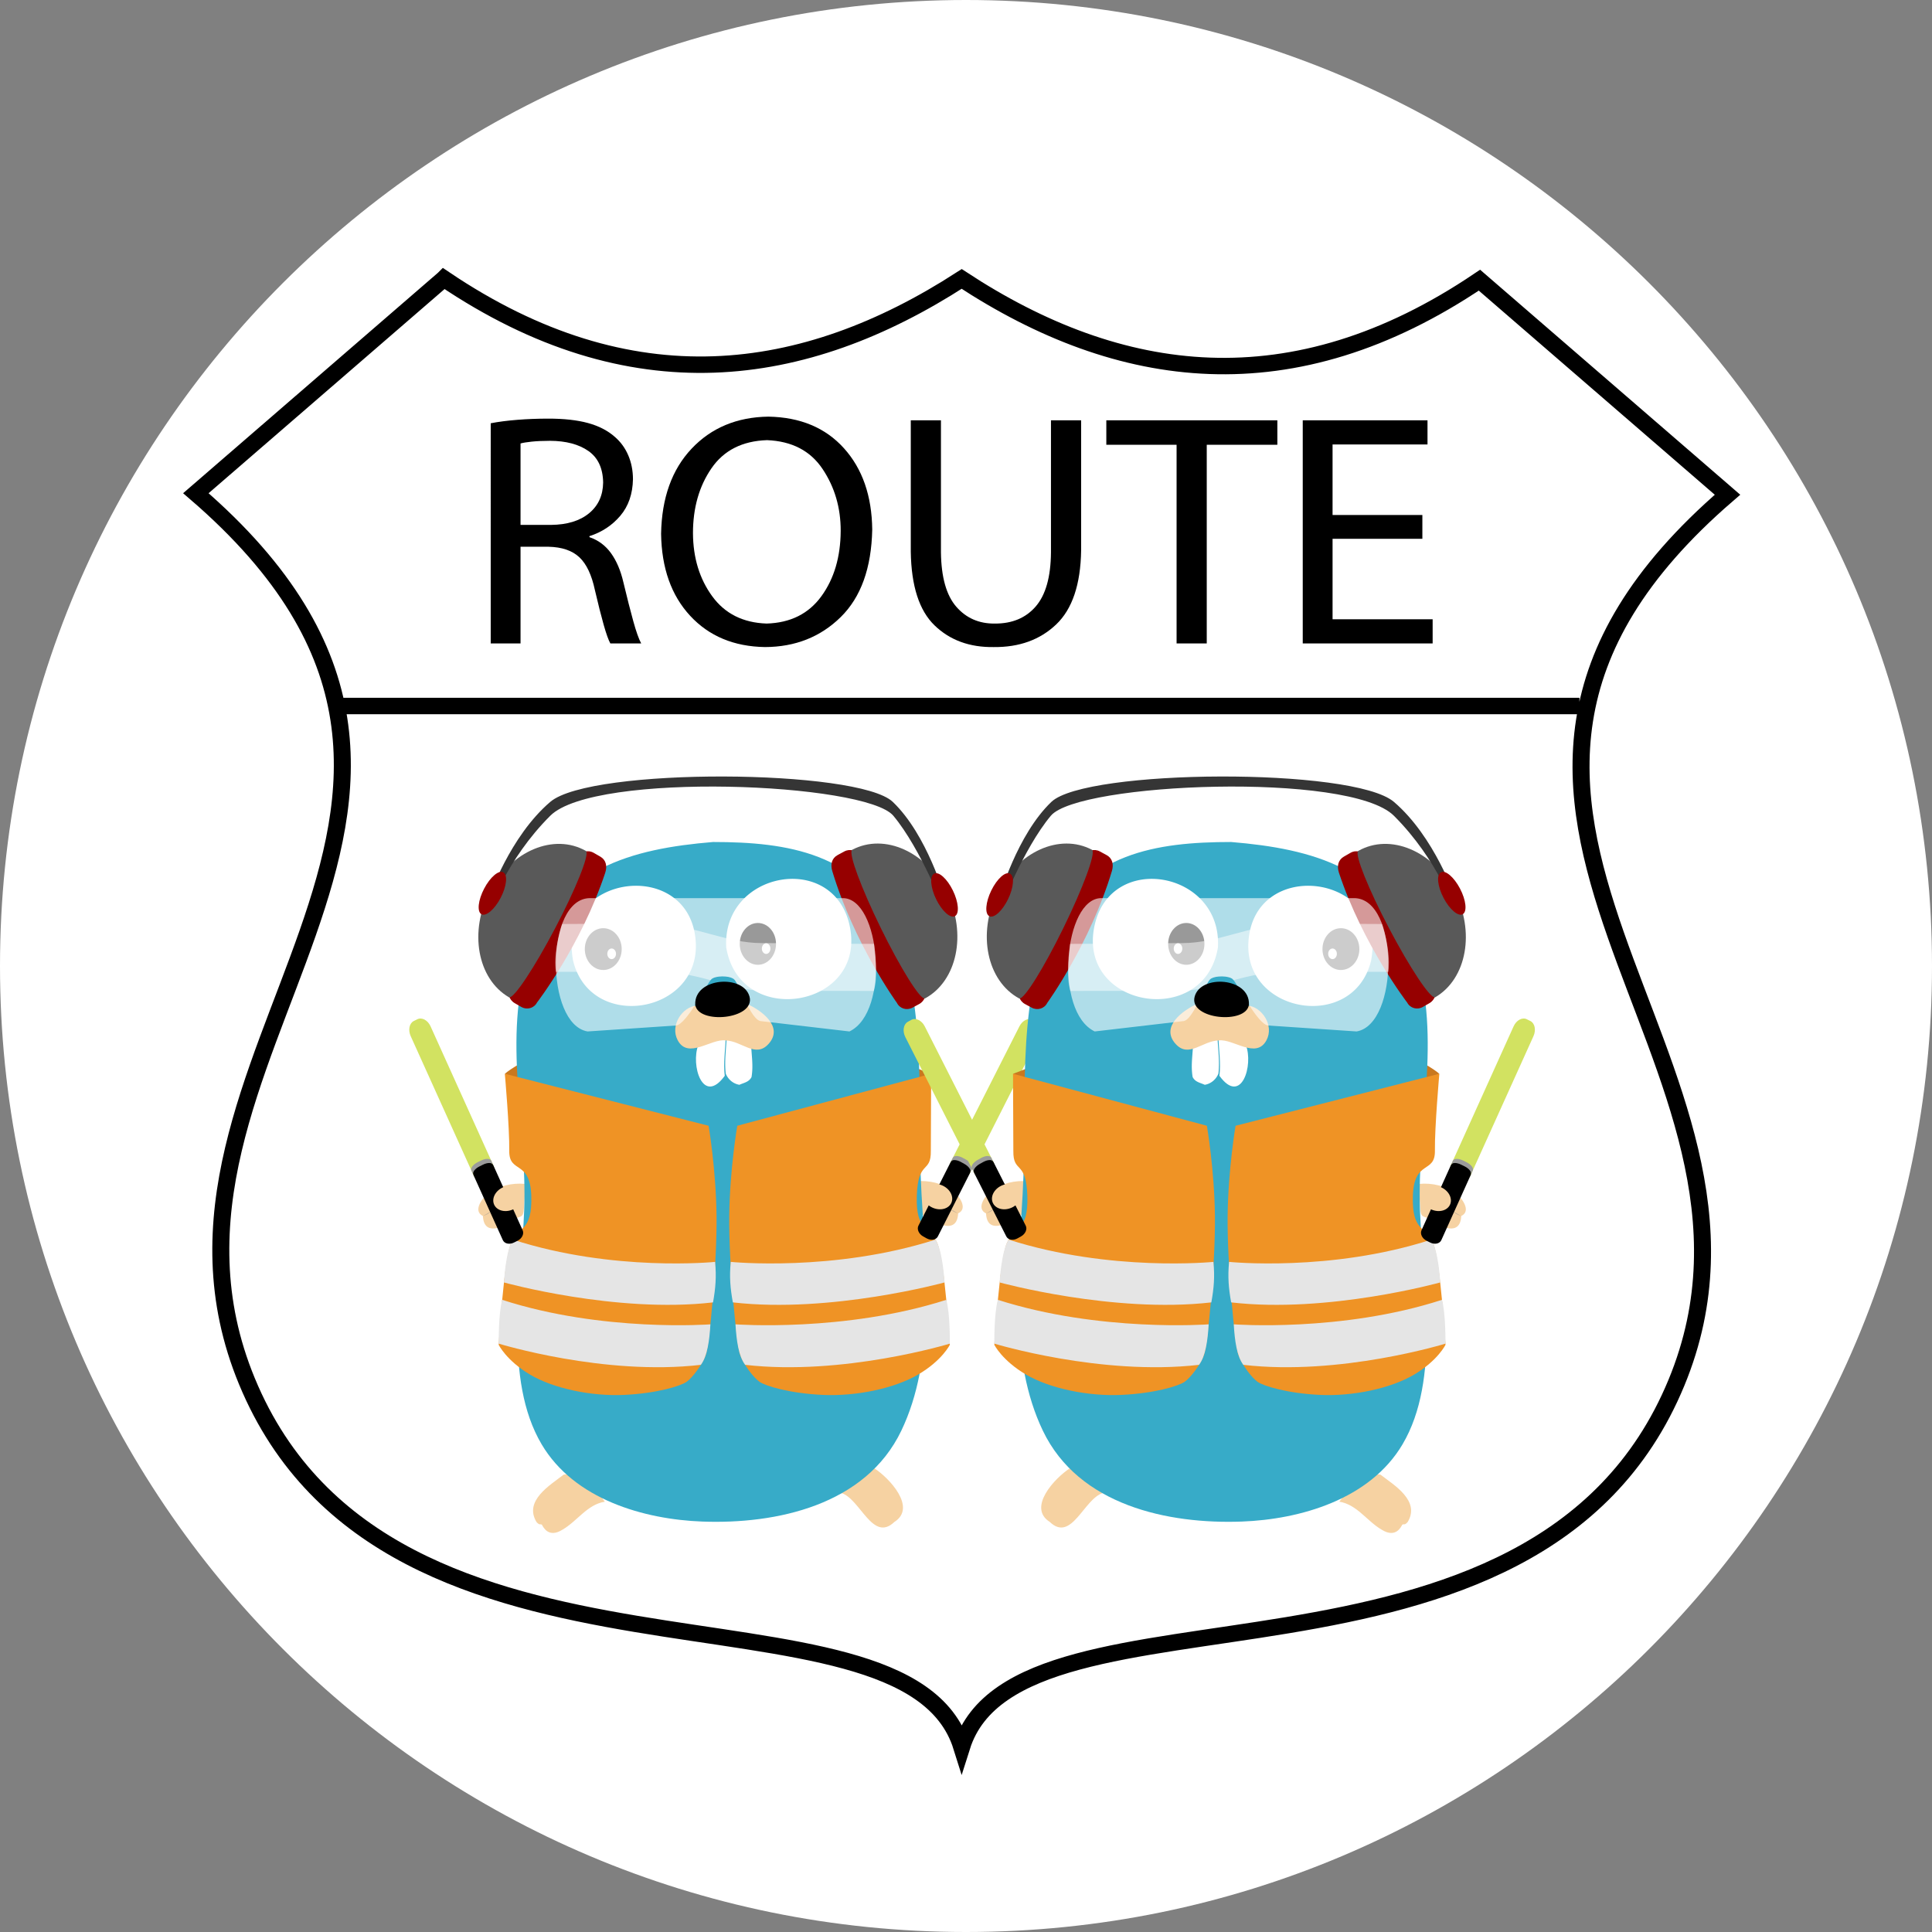 <?xml version="1.0" encoding="UTF-8" standalone="no"?>
<svg
   xmlns:dc="http://purl.org/dc/elements/1.1/"
   xmlns:cc="http://creativecommons.org/ns#"
   xmlns:rdf="http://www.w3.org/1999/02/22-rdf-syntax-ns#"
   xmlns:svg="http://www.w3.org/2000/svg"
   xmlns="http://www.w3.org/2000/svg"
   xmlns:xlink="http://www.w3.org/1999/xlink"
   xmlns:sodipodi="http://sodipodi.sourceforge.net/DTD/sodipodi-0.dtd"
   xmlns:inkscape="http://www.inkscape.org/namespaces/inkscape"
   width="100px"
   height="100px"
   viewBox="0 0 100 100"
   version="1.1"
   id="svg18"
   sodipodi:docname="icon.svg"
   inkscape:version="0.92.5 (2060ec1f9f, 2020-04-08)">
  <rect x="0" y="0" width="100" height="100" fill="#808080" stroke="none"/>
  <sodipodi:namedview
     pagecolor="#ffffff"
     bordercolor="#666666"
     borderopacity="1"
     objecttolerance="10"
     gridtolerance="10"
     guidetolerance="10"
     inkscape:pageopacity="0"
     inkscape:pageshadow="2"
     inkscape:window-width="1035"
     inkscape:window-height="757"
     id="namedview20"
     showgrid="false"
     inkscape:pagecheckerboard="true"
     inkscape:zoom="4.72"
     inkscape:cx="45.148181"
     inkscape:cy="48.99602"
     inkscape:window-x="2250"
     inkscape:window-y="99"
     inkscape:window-maximized="0"
     inkscape:current-layer="layer1" />
  <!-- Generator: Sketch 45.2 (43514) - http://www.bohemiancoding.com/sketch -->
  <title
     id="title2">eclispe-che</title>
  <desc
     id="desc4">Created with Sketch.</desc>
  <defs
     id="defs7">
    <path
       d="M50,4.04252804e-14 C22.387,4.04252804e-14 0,22.385 0,50 C0,77.613 22.387,100 50,100 C77.614,100 100,77.613 100,50 C100,22.385 77.613,3.55271368e-14 50,4.04252804e-14 Z"
       id="path-1" />
  </defs>
  <g
     inkscape:groupmode="layer"
     id="layer1"
     inkscape:label="BACKGROUND">
    <g
       style="fill:#ffffff;fill-opacity:1;fill-rule:evenodd;stroke:none;stroke-width:1;stroke-opacity:1"
       id="Page-1">
      <g
         id="eclispe-che"
         style="fill:#ffffff;fill-opacity:1;stroke:none;stroke-opacity:1">
        <g
           id="path3023-path"
           style="fill:#ffffff;fill-opacity:1;stroke:none;stroke-opacity:1">
          <use
             xlink:href="#path-1"
             id="use9"
             style="fill:#ffffff;fill-opacity:1;fill-rule:evenodd;stroke:none;stroke-opacity:1"
             x="0"
             y="0"
             width="100%"
             height="100%" />
          <path
             d="M 50,0.5 C 22.663,0.5 0.5,22.662 0.5,50 0.5,77.337 22.663,99.5 50,99.5 77.338,99.5 99.5,77.337 99.5,50 99.5,22.662 77.338,0.5 50,0.5 Z"
             id="path11"
             style="fill:#ffffff;fill-opacity:1;stroke:none;stroke-width:1;stroke-opacity:1"
             inkscape:connector-curvature="0" />
        </g>
      </g>
    </g>
    <g
       transform="matrix(0.088,0,0,0.085,9.478,13.88)"
       id="g3012">
      <path
         inkscape:connector-curvature="0"
         id="path3849"
         style="fill:#ffffff;stroke:#000000;stroke-width:10"
         d="m 89.281,266.62 h 732 M 153.381,6.38 7.501,137.04 c 214.58,191.43 -49.202,342.44 30.031,540.78 83.217,208.31 386.76,111.47 420.41,222.59 C 491.59,790.2 795.102,887.031 878.322,678.72 957.555,480.38 693.802,329.4 908.384,137.97 L 762.474,7.31 c -110.01,76.933 -211.59,62.389 -304.53,-0.748 -92.95,62.216 -194.56,76.744 -304.56,-0.188 z" />
      <g
         id="flowRoot3866"
         style="fill:#000000"
         transform="matrix(1.4,0,0,1.4,50.323,-336.14)">
        <path
           inkscape:connector-curvature="0"
           id="path3879"
           d="m 93.288,403.32 h 12.528 v -42.047 h 11.808 c 5.607,0.138 9.909,1.662 12.906,4.572 2.997,2.91 5.175,7.674 6.534,14.292 1.368,6.078 2.592,11.094 3.672,15.048 1.08,3.954 2.016,6.666 2.808,8.136 h 12.96 c -0.996,-1.902 -2.1,-5.118 -3.312,-9.648 -1.212,-4.53 -2.604,-10.194 -4.176,-16.992 -1.134,-5.064 -2.862,-9.264 -5.184,-12.6 -2.322,-3.336 -5.346,-5.664 -9.072,-6.984 v -0.432 c 5.235,-1.743 9.561,-4.701 12.978,-8.874 3.417,-4.173 5.187,-9.471 5.31,-15.894 -0.012,-3.774 -0.672,-7.242 -1.98,-10.404 -1.308,-3.162 -3.192,-5.838 -5.652,-8.028 -2.979,-2.724 -6.741,-4.728 -11.286,-6.012 -4.545,-1.284 -10.143,-1.92 -16.794,-1.908 -4.386,0.003 -8.682,0.177 -12.888,0.522 -4.206,0.345 -7.926,0.843 -11.16,1.494 z m 12.528,-86.975 c 1.02,-0.3 2.58,-0.564 4.68,-0.792 2.1,-0.228 4.668,-0.348 7.704,-0.36 6.726,0.036 12.102,1.512 16.128,4.428 4.026,2.916 6.09,7.488 6.192,13.716 -0.075,5.619 -2.049,10.077 -5.922,13.374 -3.873,3.297 -9.195,4.983 -15.966,5.058 h -12.816 z" />
        <path
           inkscape:connector-curvature="0"
           id="path3881"
           d="m 209.94,304.68 c -13.218,0.198 -23.97,4.842 -32.256,13.932 -8.286,9.09 -12.558,21.438 -12.816,37.044 0.216,14.904 4.284,26.784 12.204,35.64 7.92,8.856 18.396,13.392 31.428,13.608 12.714,-0.042 23.322,-4.386 31.824,-13.032 8.502,-8.646 12.918,-21.342 13.248,-38.088 -0.162,-14.646 -4.122,-26.43 -11.88,-35.352 -7.758,-8.922 -18.342,-13.506 -31.752,-13.752 z m -0.576,10.224 c 10.425,0.438 18.195,4.602 23.31,12.492 5.115,7.89 7.665,16.878 7.65,26.964 -0.054,11.319 -2.754,20.793 -8.1,28.422 -5.346,7.629 -13.014,11.595 -23.004,11.898 -9.921,-0.342 -17.547,-4.302 -22.878,-11.88 -5.331,-7.578 -8.025,-16.722 -8.082,-27.432 -2e-5,-11.01 2.592,-20.418 7.776,-28.224 5.184,-7.806 12.96,-11.886 23.328,-12.24 z" />
        <path
           inkscape:connector-curvature="0"
           id="path3883"
           d="m 269.77,306.27 v 57.167 c 0.21,14.895 3.534,25.569 9.972,32.022 6.438,6.453 14.73,9.603 24.876,9.45 10.728,0.111 19.476,-3.171 26.244,-9.846 6.768,-6.675 10.26,-17.409 10.476,-32.202 V 306.27 h -12.672 v 57.455 c -0.084,10.677 -2.22,18.519 -6.408,23.526 -4.188,5.007 -9.924,7.485 -17.208,7.434 -6.612,0.069 -12,-2.373 -16.164,-7.326 -4.164,-4.953 -6.312,-12.831 -6.444,-23.634 V 306.27 Z" />
        <path
           inkscape:connector-curvature="0"
           id="path3885"
           d="m 381.44,403.32 h 12.672 v -86.399 h 29.664 v -10.656 h -71.855 v 10.656 h 29.52 z" />
        <path
           inkscape:connector-curvature="0"
           id="path3887"
           d="m 484.7,347.45 h -37.728 v -30.672 h 39.887 v -10.512 h -52.415 v 97.055 h 54.575 V 392.809 H 446.972 V 357.817 H 484.7 Z" />
      </g>
    </g>
    <g
       transform="matrix(0.127,0,0,0.133,21.075,40.079)"
       id="g82"
       style="fill-rule:nonzero">
      <path
         d="m 39.804,116.54 c 0,0 21.156,-18.392 83.77,-18.392 57.44,0 73.584,13.013 89.98,18.392 l -85.536,41.74 z"
         id="path2"
         inkscape:connector-curvature="0"
         style="fill:#c9781f" />
      <path
         d="m 30.873,171.897 c 0.388,7.978 8.368,4.287 11.983,1.793 3.43,-2.368 4.435,-0.4 4.736,-5.073 0.197,-3.07 0.552,-6.143 0.377,-9.227 -5.19,-0.47 -10.833,0.764 -15.087,3.85 -2.19,1.6 -6.3,6.665 -2,8.657"
         id="path4"
         inkscape:connector-curvature="0"
         style="fill:#f6d2a2" />
      <path
         d="m 30.873,171.897 c 1.162,-0.43 2.393,-0.738 3.18,-1.787"
         id="path6"
         inkscape:connector-curvature="0"
         style="fill:#c6b198" />
      <path
         d="M 49.317,76.853 C 18.734,68.253 41.475,29.41 66.034,45.391 Z m 135.88,-34.378 c 24.208,-16.98 46.083,21.33 17.95,30.97 z"
         id="path8"
         inkscape:connector-curvature="0"
         style="fill:#37abc8" />
      <path
         d="m 190.405,270.087 c 6.15,3.8 17.388,15.288 8.164,20.86 -8.863,8.104 -13.823,-8.895 -21.602,-11.25 3.35,-4.543 7.596,-8.686 13.438,-9.608 z M 80.552,283.07 c -7.217,1.115 -11.28,7.618 -17.296,10.92 -5.67,3.376 -7.838,-1.08 -8.35,-1.986 -0.9,-0.405 -0.814,0.377 -2.186,-1.002 -5.256,-8.284 5.476,-14.34 11.065,-18.454 7.784,-1.572 12.662,5.167 16.766,10.522 z"
         id="path10"
         inkscape:connector-curvature="0"
         style="fill:#f6d2a2" />
      <path
         d="M 50.594,66.12 C 46.56,64 43.6,61.095 46.067,56.434 c 2.285,-4.314 6.53,-3.846 10.565,-1.715 z m 146.18,-4.05 c 4.035,-2.13 6.995,-5.026 4.527,-9.687 -2.285,-4.315 -6.53,-3.846 -10.565,-1.715 z"
         id="path12"
         inkscape:connector-curvature="0"
         style="fill:#077e91" />
      <path
         d="m 224.547,170.884 c -0.388,7.978 -8.368,4.287 -11.983,1.793 -3.43,-2.368 -4.435,-0.4 -4.736,-5.073 -0.197,-3.07 -0.552,-6.143 -0.377,-9.227 5.19,-0.47 10.833,0.764 15.087,3.85 2.19,1.6 6.3,6.665 2,8.657"
         id="path14"
         inkscape:connector-curvature="0"
         style="fill:#f6d2a2" />
      <path
         d="m 224.547,170.884 c -1.162,-0.43 -2.393,-0.738 -3.18,-1.787"
         id="path16"
         inkscape:connector-curvature="0"
         style="fill:#c6b198" />
      <path
         d="m 124.646,26.337 c 30.618,0 59.32,4.373 74.282,33.75 13.43,32.927 8.654,68.434 10.702,103.233 1.76,29.88 5.66,64.402 -8.222,92.093 -14.602,29.133 -51.09,36.46 -81.154,35.387 -23.613,-0.844 -52.138,-8.537 -65.465,-30.082 -15.635,-25.275 -8.233,-62.86 -7.098,-90.983 1.345,-33.315 -9.036,-66.73 1.923,-99.33 11.37,-33.816 42.03,-41.46 75.03,-44.066"
         id="path18"
         inkscape:connector-curvature="0"
         style="fill:#37abc8" />
      <path
         d="m 130.05,67.384 c 5.497,31.913 57.732,23.475 50.23,-8.7 -6.727,-28.862 -52.056,-20.873 -50.23,8.7 m -62.42,5.16 c 7.125,27.783 51.666,20.67 49.988,-7.2 -2,-33.378 -56.8,-26.937 -49.988,7.2 m 72.56,32.04 c 0.024,4.265 1,8.433 0.158,13.22 -1.06,2.002 -3.14,2.214 -4.935,3.022 a 7.26,7.26 0 0 1 -5.561,-4.332 c -0.637,-5.038 0.237,-9.916 0.398,-14.956 z"
         id="path20"
         inkscape:connector-curvature="0"
         style="fill:#ffffff" />
      <ellipse
         cx="79.916"
         cy="68.015"
         rx="7.521"
         ry="8.136"
         id="ellipse22"
         style="fill:#000000" />
      <ellipse
         cx="83.337"
         cy="69.85"
         rx="1.773"
         ry="2.068"
         id="ellipse24"
         style="fill:#ffffff" />
      <ellipse
         cx="142.935"
         cy="65.988"
         rx="7.396"
         ry="8.136"
         id="ellipse26"
         style="fill:#000000" />
      <ellipse
         cx="146.3"
         cy="67.824"
         rx="1.744"
         ry="2.068"
         id="ellipse28"
         style="fill:#ffffff" />
      <path
         d="m 118.697,105.226 c -3.282,7.943 1.83,23.825 10.734,12.1 -0.637,-5.038 0.237,-9.916 0.398,-14.956 z"
         id="path30"
         inkscape:connector-curvature="0"
         style="fill:#ffffff" />
      <path
         d="m 118.175,89.93 c -6.116,0.52 -11.116,7.783 -7.936,13.53 4.212,7.6 13.612,-0.673 19.466,0.103 6.738,0.138 12.26,7.115 17.67,1.26 6.02,-6.51 -2.592,-12.852 -9.32,-15.687 z"
         id="path32"
         inkscape:connector-curvature="0"
         style="fill:#f6d2a2" />
      <path
         d="m 39.804,116.54 c 0,0 1.936,20.948 1.804,29.978 -0.132,9.03 8.53,3.328 8.98,17.53 0.45,14.202 -5.248,11.507 -8.25,18.458 -3.002,6.951 -5.042,39.5 -5.042,39.5 0,0 3.08,6.082 12.7,11.558 9.62,5.476 25.1,8.552 38.485,7.946 13.385,-0.606 22.963,-3.472 25.356,-5.057 2.393,-1.585 6.362,-6.597 7.856,-10.474 1.494,-3.877 4.613,-35.808 4.396,-54.08 -0.217,-18.272 -3.24,-35.13 -3.24,-35.13 z"
         id="path34"
         inkscape:connector-curvature="0"
         style="fill:#ef9325" />
      <path
         d="m 124.655,205.505 c -39.447,4.398 -85.218,-7.76 -85.218,-7.76 0,0 0.672,-12.33 3.633,-16.67 41.027,12.694 82.417,8.67 82.417,8.67 0.614,5.756 0.18,10.332 -0.83,15.76 z m -4.955,24.302 c -39.447,4.398 -82.394,-8.248 -82.394,-8.248 0,0 -0.138,-11.843 1.43,-17.044 41.027,12.694 84.847,9.53 84.847,9.53 -0.37,6.25 -1.25,12.4 -3.883,15.76 z"
         id="path36"
         inkscape:connector-curvature="0"
         style="fill:#e5e5e5" />
      <path
         d="m 213.553,116.54 -0.133,29.978 c 0.134,9.03 -5.25,3.328 -5.707,17.53 -0.457,14.202 5.314,11.507 8.353,18.458 3.039,6.951 5.105,39.5 5.105,39.5 0,0 -3.12,6.082 -12.86,11.558 -9.74,5.476 -25.406,8.552 -38.97,7.946 -13.564,-0.606 -23.25,-3.472 -25.674,-5.057 -2.424,-1.585 -6.442,-6.597 -7.954,-10.474 -1.512,-3.877 -4.672,-35.808 -4.45,-54.08 0.222,-18.272 3.28,-35.13 3.28,-35.13 z"
         id="path38"
         inkscape:connector-curvature="0"
         style="fill:#ef9325" />
      <path
         d="m 132.715,205.505 c 39.943,4.398 86.3,-7.76 86.3,-7.76 0,0 -0.68,-12.33 -3.678,-16.67 -41.542,12.694 -83.452,8.67 -83.452,8.67 -0.622,5.756 -0.184,10.332 0.842,15.76 z m 5.027,24.302 c 39.943,4.398 83.43,-8.248 83.43,-8.248 0,0 0.14,-11.843 -1.447,-17.044 -41.542,12.694 -85.913,9.53 -85.913,9.53 0.374,6.25 1.265,12.4 3.932,15.76 z"
         id="path40"
         inkscape:connector-curvature="0"
         style="fill:#e5e5e5" />
      <path
         d="m 229.487,154.96 c -1.24,2.34 -3.698,3.468 -5.487,2.52 l -1.434,-0.758 c -1.79,-0.947 -2.235,-3.61 -0.993,-5.95 l 27.952,-52.688 c 1.24,-2.34 3.698,-3.468 5.487,-2.52 l 1.434,0.758 c 1.79,0.947 2.235,3.61 0.993,5.95 z"
         id="path42"
         inkscape:connector-curvature="0"
         style="fill:#d2e261" />
      <path
         d="m 216.286,179.843 c -0.723,1.363 -2.76,1.7 -4.55,0.753 l -1.434,-0.758 c -1.79,-0.947 -2.655,-2.82 -1.93,-4.182 l 13.114,-24.72 c 0.723,-1.363 2.76,-1.7 4.55,-0.753 l 1.434,0.758 c 1.79,0.947 2.655,2.82 1.93,4.182 z"
         id="path44"
         inkscape:connector-curvature="0"
         style="fill:#000000" />
      <path
         d="m 227.946,150.042 -1.434,-0.758 c -1.79,-0.947 -3.62,-0.998 -4.09,-0.115 l -0.838,1.58 c 0.47,-0.884 2.3,-0.832 4.09,0.115 l 1.434,0.758 c 1.79,0.947 2.86,2.43 2.392,3.314 l 0.838,-1.58 c 0.47,-0.883 -0.603,-2.367 -2.392,-3.314 z"
         id="path46"
         inkscape:connector-curvature="0"
         style="fill:#9b9b9b" />
      <ellipse
         transform="rotate(20.414,216.137,164.336)"
         cx="216.137"
         cy="164.336"
         rx="6.153"
         ry="4.754"
         id="ellipse48"
         style="fill:#f6d2a2" />
      <path
         d="m 26.943,155.81 c 1.132,2.394 3.535,3.634 5.366,2.77 l 1.467,-0.692 c 1.83,-0.864 2.398,-3.505 1.266,-5.898 L 9.538,98.078 C 8.406,95.684 6.003,94.444 4.172,95.308 L 2.706,96 c -1.83,0.864 -2.398,3.505 -1.266,5.898 z"
         id="path50"
         inkscape:connector-curvature="0"
         style="fill:#d2e261" />
      <path
         d="m 38.988,181.272 c 0.66,1.394 2.68,1.824 4.5,0.96 l 1.467,-0.692 c 1.83,-0.864 2.78,-2.695 2.12,-4.09 L 35.12,152.158 c -0.66,-1.394 -2.68,-1.824 -4.5,-0.96 l -1.467,0.692 c -1.83,0.864 -2.78,2.695 -2.12,4.09 z"
         id="path52"
         inkscape:connector-curvature="0"
         style="fill:#000000" />
      <path
         d="m 28.708,150.968 1.467,-0.692 c 1.83,-0.864 3.662,-0.832 4.1,0.072 l 0.765,1.617 c -0.428,-0.904 -2.26,-0.936 -4.1,-0.073 l -1.467,0.692 c -1.83,0.864 -2.97,2.297 -2.542,3.2 l -0.765,-1.617 c -0.427,-0.903 0.71,-2.337 2.542,-3.2 z"
         id="path54"
         inkscape:connector-curvature="0"
         style="fill:#9b9b9b" />
      <ellipse
         transform="rotate(159.586,41.089,165.024)"
         cx="41.089"
         cy="165.024"
         rx="6.153"
         ry="4.754"
         id="ellipse56"
         style="fill:#f6d2a2" />
      <path
         d="m 52.905,88.827 c -1.216,2.208 -4.084,2.964 -6.407,1.688 l -2.672,-1.467 c -2.323,-1.276 -3.22,-4.1 -2.004,-6.308 L 69.626,32.244 c 1.216,-2.208 4.084,-2.964 6.407,-1.688 l 2.672,1.467 c 2.323,1.276 2.922,3.662 2.004,6.308 -9.74,28.064 -27.804,50.496 -27.804,50.496 z"
         id="path58"
         inkscape:connector-curvature="0"
         style="fill:#960000" />
      <path
         d="m 60.26,59.985 c 8.455,-15.356 14,-28.563 12.687,-30.06 l 0.03,-0.056 c -0.036,-0.02 -0.075,-0.033 -0.11,-0.053 L 72.853,29.809 C 59.86,22.779 42.38,29.741 33.745,45.425 25.11,61.109 28.585,79.579 41.491,86.769 l -0.004,0.008 c 0.054,0.02 0.085,0.047 0.12,0.066 l 0.03,-0.056 c 1.975,0.314 10.166,-11.446 18.62,-26.8 z"
         id="path60"
         inkscape:connector-curvature="0"
         style="fill:#595959" />
      <path
         d="m 199.593,88.933 c 1.15,2.242 3.997,3.08 6.356,1.872 l 2.713,-1.4 c 2.36,-1.208 3.337,-4.005 2.186,-6.247 L 184.515,31.882 c -1.15,-2.242 -3.997,-3.08 -6.356,-1.872 l -2.713,1.4 c -2.36,1.208 -3.027,3.577 -2.186,6.247 8.925,28.333 26.333,51.276 26.333,51.276 z"
         id="path62"
         inkscape:connector-curvature="0"
         style="fill:#960000" />
      <path
         d="M 193.074,59.9 C 185.066,44.307 179.894,30.945 181.261,29.486 l -0.03,-0.057 c 0.037,-0.02 0.076,-0.03 0.112,-0.05 l 0.015,-0.006 c 13.2,-6.653 30.462,0.8 38.64,16.737 8.178,15.937 4.17,34.288 -8.937,41.104 l 0.004,0.008 c -0.054,0.02 -0.086,0.044 -0.123,0.063 l -0.03,-0.057 c -1.983,0.256 -9.832,-11.734 -17.84,-27.327 z"
         id="path64"
         inkscape:connector-curvature="0"
         style="fill:#595959" />
      <path
         d="m 219.147,53.314 c 0,0 -9.73,-24.334 -21.012,-37.2 -11.282,-12.866 -121.675,-17.253 -139.803,0 -18.128,17.253 -24.963,37.2 -24.963,37.2 v -5.4 c 0,0 8.385,-23.69 24.963,-37.2 16.578,-13.51 125.518,-12.8 139.572,0 14.054,12.8 21.243,37.2 21.243,37.2 z"
         id="path66"
         inkscape:connector-curvature="0"
         style="fill:#353535" />
      <g
         id="g72"
         style="fill:#960000">
        <ellipse
           transform="rotate(152.851,205.649,49.71)"
           cx="192.49"
           cy="46.096"
           rx="3.81"
           ry="9.294"
           id="ellipse68" />
        <ellipse
           transform="rotate(28.803,19.859,97.507)"
           cx="8.209"
           cy="45.461"
           rx="3.81"
           ry="9.294"
           id="ellipse70" />
      </g>
      <g
         id="g78"
         style="fill:#ffffff">
        <path
           d="M 177.55,48.18 H 74.586 c -18.487,0 -18.423,49.06 -1.066,51.887 l 35.89,-2.305 c 4.34,0 13.004,-16.784 14.63,-18.103 1.626,-1.319 6.98,-1.48 9.087,0 2.107,1.48 6.903,16.411 11.243,16.411 l 35.89,3.996 c 16.765,-7.704 12.538,-51.887 -2.7,-51.887 z"
           id="path74"
           inkscape:connector-curvature="0"
           style="opacity:0.6" />
        <path
           d="m 101.924,58.324 c -11.34,-0.253 -29.084,-0.15 -38.777,-0.07 -1.625,5.32 -3.437,12.058 -2.538,18.6 l 41.547,0.043 c 8.194,0 15.083,1.544 21.5,3.217 0.158,-0.2 0.29,-0.35 0.394,-0.434 1.626,-1.32 6.98,-1.48 9.087,0 0.545,0.383 1.274,1.674 2.124,3.367 3.27,0.69 6.548,1.165 9.952,1.207 l 44.992,0.04 c 1.78,-5.944 0.468,-12.316 0.07,-18.304 -13.654,0 -35.354,-0.308 -45.758,-0.308 -14.66,-0.001 -27.458,-7.02 -42.582,-7.357 z"
           id="path76"
           inkscape:connector-curvature="0"
           style="opacity:0.5" />
      </g>
      <path
         d="m 117.405,89.612 c -0.453,-10.582 19.75,-11.905 22.136,-3.047 2.38,8.837 -21.14,10.9 -22.136,3.047 -0.794,-6.262 0,0 0,0 z"
         id="path80"
         inkscape:connector-curvature="0"
         style="fill:#000000" />
    </g>
    <g
       transform="matrix(-0.127,0,0,0.133,79.555,40.079)"
       id="g82-3"
       style="fill-rule:nonzero">
      <path
         d="m 39.804,116.54 c 0,0 21.156,-18.392 83.77,-18.392 57.44,0 73.584,13.013 89.98,18.392 l -85.536,41.74 z"
         id="path2-6"
         inkscape:connector-curvature="0"
         style="fill:#c9781f" />
      <path
         d="m 30.873,171.897 c 0.388,7.978 8.368,4.287 11.983,1.793 3.43,-2.368 4.435,-0.4 4.736,-5.073 0.197,-3.07 0.552,-6.143 0.377,-9.227 -5.19,-0.47 -10.833,0.764 -15.087,3.85 -2.19,1.6 -6.3,6.665 -2,8.657"
         id="path4-7"
         inkscape:connector-curvature="0"
         style="fill:#f6d2a2" />
      <path
         d="m 30.873,171.897 c 1.162,-0.43 2.393,-0.738 3.18,-1.787"
         id="path6-5"
         inkscape:connector-curvature="0"
         style="fill:#c6b198" />
      <path
         d="M 49.317,76.853 C 18.734,68.253 41.475,29.41 66.034,45.391 Z m 135.88,-34.378 c 24.208,-16.98 46.083,21.33 17.95,30.97 z"
         id="path8-3"
         inkscape:connector-curvature="0"
         style="fill:#37abc8" />
      <path
         d="m 190.405,270.087 c 6.15,3.8 17.388,15.288 8.164,20.86 -8.863,8.104 -13.823,-8.895 -21.602,-11.25 3.35,-4.543 7.596,-8.686 13.438,-9.608 z M 80.552,283.07 c -7.217,1.115 -11.28,7.618 -17.296,10.92 -5.67,3.376 -7.838,-1.08 -8.35,-1.986 -0.9,-0.405 -0.814,0.377 -2.186,-1.002 -5.256,-8.284 5.476,-14.34 11.065,-18.454 7.784,-1.572 12.662,5.167 16.766,10.522 z"
         id="path10-5"
         inkscape:connector-curvature="0"
         style="fill:#f6d2a2" />
      <path
         d="M 50.594,66.12 C 46.56,64 43.6,61.095 46.067,56.434 c 2.285,-4.314 6.53,-3.846 10.565,-1.715 z m 146.18,-4.05 c 4.035,-2.13 6.995,-5.026 4.527,-9.687 -2.285,-4.315 -6.53,-3.846 -10.565,-1.715 z"
         id="path12-6"
         inkscape:connector-curvature="0"
         style="fill:#077e91" />
      <path
         d="m 224.547,170.884 c -0.388,7.978 -8.368,4.287 -11.983,1.793 -3.43,-2.368 -4.435,-0.4 -4.736,-5.073 -0.197,-3.07 -0.552,-6.143 -0.377,-9.227 5.19,-0.47 10.833,0.764 15.087,3.85 2.19,1.6 6.3,6.665 2,8.657"
         id="path14-2"
         inkscape:connector-curvature="0"
         style="fill:#f6d2a2" />
      <path
         d="m 224.547,170.884 c -1.162,-0.43 -2.393,-0.738 -3.18,-1.787"
         id="path16-9"
         inkscape:connector-curvature="0"
         style="fill:#c6b198" />
      <path
         d="m 124.646,26.337 c 30.618,0 59.32,4.373 74.282,33.75 13.43,32.927 8.654,68.434 10.702,103.233 1.76,29.88 5.66,64.402 -8.222,92.093 -14.602,29.133 -51.09,36.46 -81.154,35.387 -23.613,-0.844 -52.138,-8.537 -65.465,-30.082 -15.635,-25.275 -8.233,-62.86 -7.098,-90.983 1.345,-33.315 -9.036,-66.73 1.923,-99.33 11.37,-33.816 42.03,-41.46 75.03,-44.066"
         id="path18-1"
         inkscape:connector-curvature="0"
         style="fill:#37abc8" />
      <path
         d="m 130.05,67.384 c 5.497,31.913 57.732,23.475 50.23,-8.7 -6.727,-28.862 -52.056,-20.873 -50.23,8.7 m -62.42,5.16 c 7.125,27.783 51.666,20.67 49.988,-7.2 -2,-33.378 -56.8,-26.937 -49.988,7.2 m 72.56,32.04 c 0.024,4.265 1,8.433 0.158,13.22 -1.06,2.002 -3.14,2.214 -4.935,3.022 a 7.26,7.26 0 0 1 -5.561,-4.332 c -0.637,-5.038 0.237,-9.916 0.398,-14.956 z"
         id="path20-2"
         inkscape:connector-curvature="0"
         style="fill:#ffffff" />
      <ellipse
         cx="79.916"
         cy="68.015"
         rx="7.521"
         ry="8.136"
         id="ellipse22-7"
         style="fill:#000000" />
      <ellipse
         cx="83.337"
         cy="69.85"
         rx="1.773"
         ry="2.068"
         id="ellipse24-0"
         style="fill:#ffffff" />
      <ellipse
         cx="142.935"
         cy="65.988"
         rx="7.396"
         ry="8.136"
         id="ellipse26-9"
         style="fill:#000000" />
      <ellipse
         cx="146.3"
         cy="67.824"
         rx="1.744"
         ry="2.068"
         id="ellipse28-3"
         style="fill:#ffffff" />
      <path
         d="m 118.697,105.226 c -3.282,7.943 1.83,23.825 10.734,12.1 -0.637,-5.038 0.237,-9.916 0.398,-14.956 z"
         id="path30-6"
         inkscape:connector-curvature="0"
         style="fill:#ffffff" />
      <path
         d="m 118.175,89.93 c -6.116,0.52 -11.116,7.783 -7.936,13.53 4.212,7.6 13.612,-0.673 19.466,0.103 6.738,0.138 12.26,7.115 17.67,1.26 6.02,-6.51 -2.592,-12.852 -9.32,-15.687 z"
         id="path32-0"
         inkscape:connector-curvature="0"
         style="fill:#f6d2a2" />
      <path
         d="m 39.804,116.54 c 0,0 1.936,20.948 1.804,29.978 -0.132,9.03 8.53,3.328 8.98,17.53 0.45,14.202 -5.248,11.507 -8.25,18.458 -3.002,6.951 -5.042,39.5 -5.042,39.5 0,0 3.08,6.082 12.7,11.558 9.62,5.476 25.1,8.552 38.485,7.946 13.385,-0.606 22.963,-3.472 25.356,-5.057 2.393,-1.585 6.362,-6.597 7.856,-10.474 1.494,-3.877 4.613,-35.808 4.396,-54.08 -0.217,-18.272 -3.24,-35.13 -3.24,-35.13 z"
         id="path34-6"
         inkscape:connector-curvature="0"
         style="fill:#ef9325" />
      <path
         d="m 124.655,205.505 c -39.447,4.398 -85.218,-7.76 -85.218,-7.76 0,0 0.672,-12.33 3.633,-16.67 41.027,12.694 82.417,8.67 82.417,8.67 0.614,5.756 0.18,10.332 -0.83,15.76 z m -4.955,24.302 c -39.447,4.398 -82.394,-8.248 -82.394,-8.248 0,0 -0.138,-11.843 1.43,-17.044 41.027,12.694 84.847,9.53 84.847,9.53 -0.37,6.25 -1.25,12.4 -3.883,15.76 z"
         id="path36-2"
         inkscape:connector-curvature="0"
         style="fill:#e5e5e5" />
      <path
         d="m 213.553,116.54 -0.133,29.978 c 0.134,9.03 -5.25,3.328 -5.707,17.53 -0.457,14.202 5.314,11.507 8.353,18.458 3.039,6.951 5.105,39.5 5.105,39.5 0,0 -3.12,6.082 -12.86,11.558 -9.74,5.476 -25.406,8.552 -38.97,7.946 -13.564,-0.606 -23.25,-3.472 -25.674,-5.057 -2.424,-1.585 -6.442,-6.597 -7.954,-10.474 -1.512,-3.877 -4.672,-35.808 -4.45,-54.08 0.222,-18.272 3.28,-35.13 3.28,-35.13 z"
         id="path38-6"
         inkscape:connector-curvature="0"
         style="fill:#ef9325" />
      <path
         d="m 132.715,205.505 c 39.943,4.398 86.3,-7.76 86.3,-7.76 0,0 -0.68,-12.33 -3.678,-16.67 -41.542,12.694 -83.452,8.67 -83.452,8.67 -0.622,5.756 -0.184,10.332 0.842,15.76 z m 5.027,24.302 c 39.943,4.398 83.43,-8.248 83.43,-8.248 0,0 0.14,-11.843 -1.447,-17.044 -41.542,12.694 -85.913,9.53 -85.913,9.53 0.374,6.25 1.265,12.4 3.932,15.76 z"
         id="path40-1"
         inkscape:connector-curvature="0"
         style="fill:#e5e5e5" />
      <path
         d="m 229.487,154.96 c -1.24,2.34 -3.698,3.468 -5.487,2.52 l -1.434,-0.758 c -1.79,-0.947 -2.235,-3.61 -0.993,-5.95 l 27.952,-52.688 c 1.24,-2.34 3.698,-3.468 5.487,-2.52 l 1.434,0.758 c 1.79,0.947 2.235,3.61 0.993,5.95 z"
         id="path42-8"
         inkscape:connector-curvature="0"
         style="fill:#d2e261" />
      <path
         d="m 216.286,179.843 c -0.723,1.363 -2.76,1.7 -4.55,0.753 l -1.434,-0.758 c -1.79,-0.947 -2.655,-2.82 -1.93,-4.182 l 13.114,-24.72 c 0.723,-1.363 2.76,-1.7 4.55,-0.753 l 1.434,0.758 c 1.79,0.947 2.655,2.82 1.93,4.182 z"
         id="path44-7"
         inkscape:connector-curvature="0"
         style="fill:#000000" />
      <path
         d="m 227.946,150.042 -1.434,-0.758 c -1.79,-0.947 -3.62,-0.998 -4.09,-0.115 l -0.838,1.58 c 0.47,-0.884 2.3,-0.832 4.09,0.115 l 1.434,0.758 c 1.79,0.947 2.86,2.43 2.392,3.314 l 0.838,-1.58 c 0.47,-0.883 -0.603,-2.367 -2.392,-3.314 z"
         id="path46-9"
         inkscape:connector-curvature="0"
         style="fill:#9b9b9b" />
      <ellipse
         transform="rotate(20.414,216.137,164.336)"
         cx="216.137"
         cy="164.336"
         rx="6.153"
         ry="4.754"
         id="ellipse48-2"
         style="fill:#f6d2a2" />
      <path
         d="m 26.943,155.81 c 1.132,2.394 3.535,3.634 5.366,2.77 l 1.467,-0.692 c 1.83,-0.864 2.398,-3.505 1.266,-5.898 L 9.538,98.078 C 8.406,95.684 6.003,94.444 4.172,95.308 L 2.706,96 c -1.83,0.864 -2.398,3.505 -1.266,5.898 z"
         id="path50-0"
         inkscape:connector-curvature="0"
         style="fill:#d2e261" />
      <path
         d="m 38.988,181.272 c 0.66,1.394 2.68,1.824 4.5,0.96 l 1.467,-0.692 c 1.83,-0.864 2.78,-2.695 2.12,-4.09 L 35.12,152.158 c -0.66,-1.394 -2.68,-1.824 -4.5,-0.96 l -1.467,0.692 c -1.83,0.864 -2.78,2.695 -2.12,4.09 z"
         id="path52-2"
         inkscape:connector-curvature="0"
         style="fill:#000000" />
      <path
         d="m 28.708,150.968 1.467,-0.692 c 1.83,-0.864 3.662,-0.832 4.1,0.072 l 0.765,1.617 c -0.428,-0.904 -2.26,-0.936 -4.1,-0.073 l -1.467,0.692 c -1.83,0.864 -2.97,2.297 -2.542,3.2 l -0.765,-1.617 c -0.427,-0.903 0.71,-2.337 2.542,-3.2 z"
         id="path54-3"
         inkscape:connector-curvature="0"
         style="fill:#9b9b9b" />
      <ellipse
         transform="rotate(159.586,41.089,165.024)"
         cx="41.089"
         cy="165.024"
         rx="6.153"
         ry="4.754"
         id="ellipse56-7"
         style="fill:#f6d2a2" />
      <path
         d="m 52.905,88.827 c -1.216,2.208 -4.084,2.964 -6.407,1.688 l -2.672,-1.467 c -2.323,-1.276 -3.22,-4.1 -2.004,-6.308 L 69.626,32.244 c 1.216,-2.208 4.084,-2.964 6.407,-1.688 l 2.672,1.467 c 2.323,1.276 2.922,3.662 2.004,6.308 -9.74,28.064 -27.804,50.496 -27.804,50.496 z"
         id="path58-5"
         inkscape:connector-curvature="0"
         style="fill:#960000" />
      <path
         d="m 60.26,59.985 c 8.455,-15.356 14,-28.563 12.687,-30.06 l 0.03,-0.056 c -0.036,-0.02 -0.075,-0.033 -0.11,-0.053 L 72.853,29.809 C 59.86,22.779 42.38,29.741 33.745,45.425 25.11,61.109 28.585,79.579 41.491,86.769 l -0.004,0.008 c 0.054,0.02 0.085,0.047 0.12,0.066 l 0.03,-0.056 c 1.975,0.314 10.166,-11.446 18.62,-26.8 z"
         id="path60-9"
         inkscape:connector-curvature="0"
         style="fill:#595959" />
      <path
         d="m 199.593,88.933 c 1.15,2.242 3.997,3.08 6.356,1.872 l 2.713,-1.4 c 2.36,-1.208 3.337,-4.005 2.186,-6.247 L 184.515,31.882 c -1.15,-2.242 -3.997,-3.08 -6.356,-1.872 l -2.713,1.4 c -2.36,1.208 -3.027,3.577 -2.186,6.247 8.925,28.333 26.333,51.276 26.333,51.276 z"
         id="path62-2"
         inkscape:connector-curvature="0"
         style="fill:#960000" />
      <path
         d="M 193.074,59.9 C 185.066,44.307 179.894,30.945 181.261,29.486 l -0.03,-0.057 c 0.037,-0.02 0.076,-0.03 0.112,-0.05 l 0.015,-0.006 c 13.2,-6.653 30.462,0.8 38.64,16.737 8.178,15.937 4.17,34.288 -8.937,41.104 l 0.004,0.008 c -0.054,0.02 -0.086,0.044 -0.123,0.063 l -0.03,-0.057 c -1.983,0.256 -9.832,-11.734 -17.84,-27.327 z"
         id="path64-2"
         inkscape:connector-curvature="0"
         style="fill:#595959" />
      <path
         d="m 219.147,53.314 c 0,0 -9.73,-24.334 -21.012,-37.2 -11.282,-12.866 -121.675,-17.253 -139.803,0 -18.128,17.253 -24.963,37.2 -24.963,37.2 v -5.4 c 0,0 8.385,-23.69 24.963,-37.2 16.578,-13.51 125.518,-12.8 139.572,0 14.054,12.8 21.243,37.2 21.243,37.2 z"
         id="path66-8"
         inkscape:connector-curvature="0"
         style="fill:#353535" />
      <g
         id="g72-9"
         style="fill:#960000">
        <ellipse
           transform="rotate(152.851,205.649,49.71)"
           cx="192.49"
           cy="46.096"
           rx="3.81"
           ry="9.294"
           id="ellipse68-7" />
        <ellipse
           transform="rotate(28.803,19.859,97.507)"
           cx="8.209"
           cy="45.461"
           rx="3.81"
           ry="9.294"
           id="ellipse70-3" />
      </g>
      <g
         id="g78-6"
         style="fill:#ffffff">
        <path
           d="M 177.55,48.18 H 74.586 c -18.487,0 -18.423,49.06 -1.066,51.887 l 35.89,-2.305 c 4.34,0 13.004,-16.784 14.63,-18.103 1.626,-1.319 6.98,-1.48 9.087,0 2.107,1.48 6.903,16.411 11.243,16.411 l 35.89,3.996 c 16.765,-7.704 12.538,-51.887 -2.7,-51.887 z"
           id="path74-1"
           inkscape:connector-curvature="0"
           style="opacity:0.6" />
        <path
           d="m 101.924,58.324 c -11.34,-0.253 -29.084,-0.15 -38.777,-0.07 -1.625,5.32 -3.437,12.058 -2.538,18.6 l 41.547,0.043 c 8.194,0 15.083,1.544 21.5,3.217 0.158,-0.2 0.29,-0.35 0.394,-0.434 1.626,-1.32 6.98,-1.48 9.087,0 0.545,0.383 1.274,1.674 2.124,3.367 3.27,0.69 6.548,1.165 9.952,1.207 l 44.992,0.04 c 1.78,-5.944 0.468,-12.316 0.07,-18.304 -13.654,0 -35.354,-0.308 -45.758,-0.308 -14.66,-0.001 -27.458,-7.02 -42.582,-7.357 z"
           id="path76-2"
           inkscape:connector-curvature="0"
           style="opacity:0.5" />
      </g>
      <path
         d="m 117.405,89.612 c -0.453,-10.582 19.75,-11.905 22.136,-3.047 2.38,8.837 -21.14,10.9 -22.136,3.047 -0.794,-6.262 0,0 0,0 z"
         id="path80-9"
         inkscape:connector-curvature="0"
         style="fill:#000000" />
    </g>
  </g>
  <g
     inkscape:groupmode="layer"
     id="layer2"
     inkscape:label="PLACE LOGO HERE" />
</svg>
